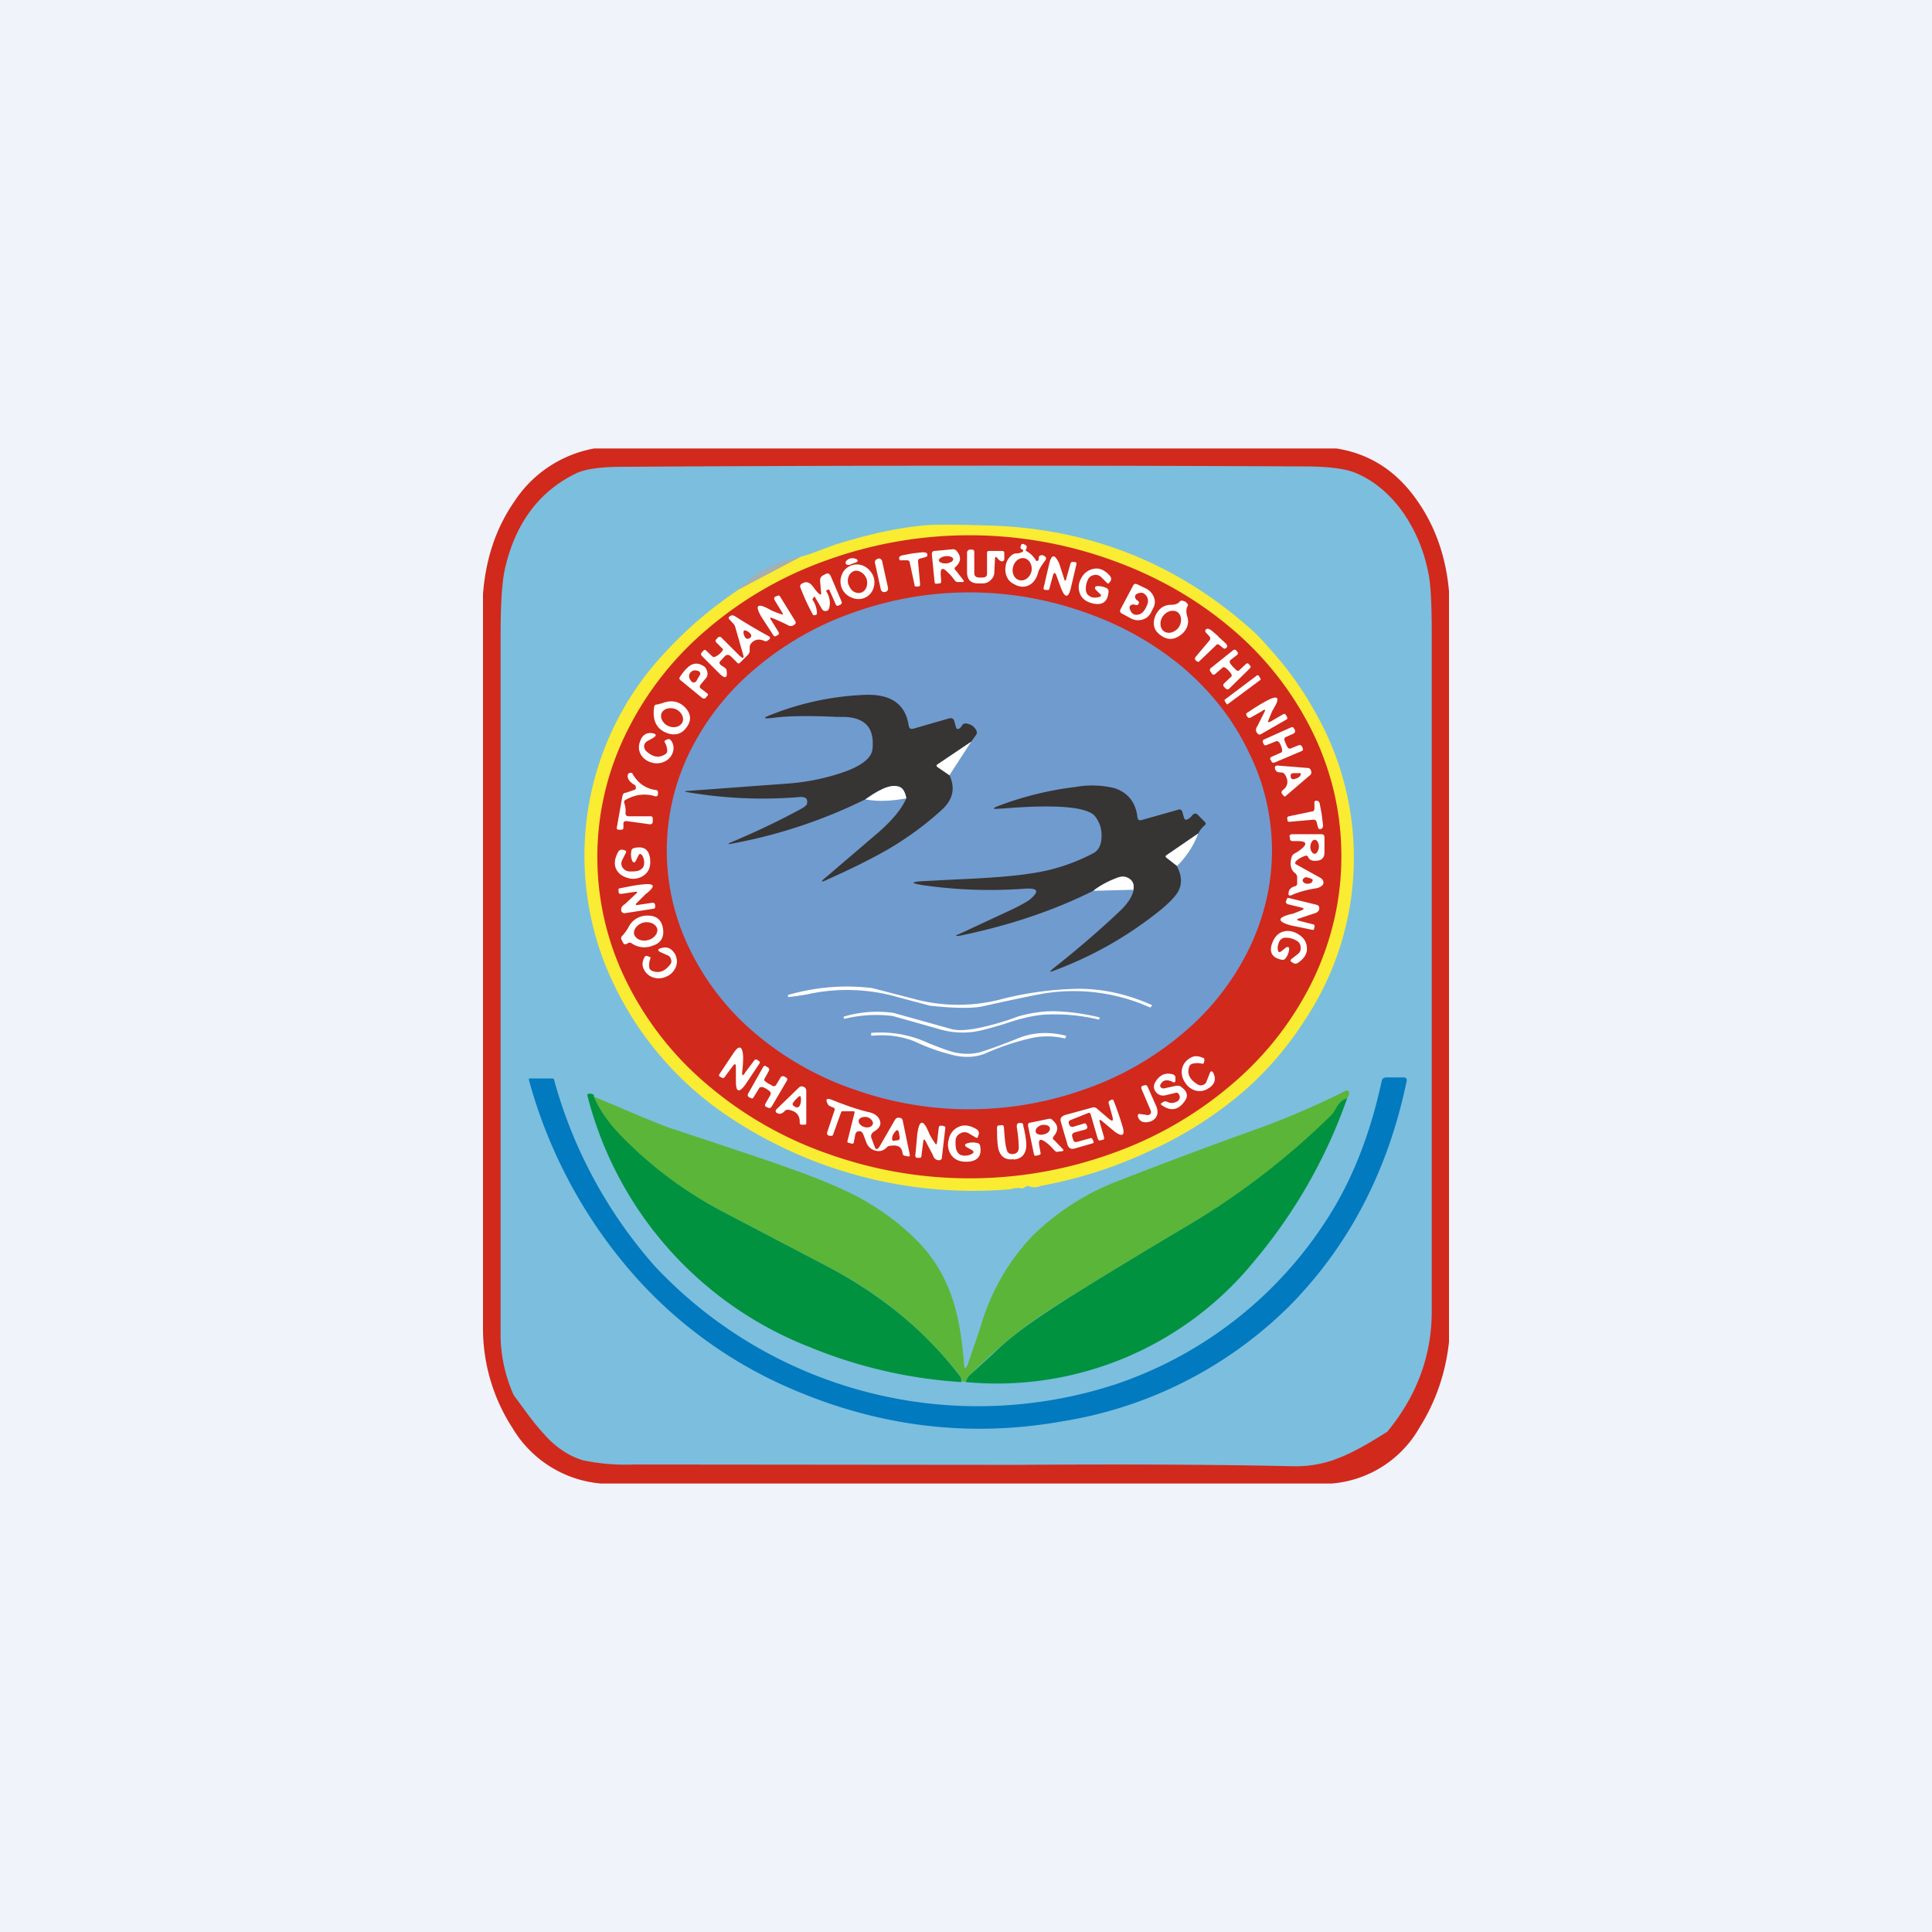 <!-- by TradingView --><svg width="56" height="56" viewBox="0 0 56 56" xmlns="http://www.w3.org/2000/svg"><path fill="#F0F3FA" d="M0 0h56v56H0z"/><path d="M38.74 13c.95.15 1.73.64 2.33 1.5.53.75.84 1.63.93 2.64V38.9c-.1.9-.38 1.72-.85 2.47A3.22 3.22 0 0 1 38.6 43H17.41a3.31 3.31 0 0 1-2.55-1.6 5.31 5.31 0 0 1-.86-2.96V17.22c.08-1.03.38-1.92.9-2.67A3.51 3.51 0 0 1 17.22 13h21.52Z" fill="#D1291C"/><path d="M40.21 41.5c-.58.37-1.04.62-1.38.75-.43.18-.89.26-1.35.25-2.2-.05-4.9-.06-8.06-.04l-11.05-.01a6 6 0 0 1-1.46-.12c-.35-.1-.68-.3-.99-.6a7.51 7.51 0 0 1-.72-.87l-.31-.42a4.37 4.37 0 0 1-.38-1.66V18.45c0-.94.04-1.6.13-1.98.3-1.3.98-2.22 2.04-2.74.28-.14.75-.2 1.4-.2l1.71-.01c6.02-.03 12.03-.03 18.04 0 .7 0 1.18.07 1.47.19.54.23 1 .62 1.38 1.16.34.5.58 1.05.71 1.68.08.33.11.94.11 1.82v19.64c0 1.28-.43 2.45-1.29 3.49Z" fill="#7CBEDE"/><path d="m21.4 17.09 1.8-.95c.13-.03.34-.1.62-.21l.38-.14c.95-.3 1.81-.49 2.58-.56.27-.03.86-.03 1.78 0 2.98.06 5.57 1.09 7.77 3.07.13.12.29.29.47.5a9.6 9.6 0 0 1 1.32 1.84 8.5 8.5 0 0 1-.28 8.9c-.51.8-1.11 1.5-1.8 2.1a11.3 11.3 0 0 1-2.69 1.71 12.78 12.78 0 0 1-3.17 1.02c-.13.05-.24.06-.33.02a.13.13 0 0 0-.14.02.14.14 0 0 1-.13.03.62.62 0 0 0-.28.03 12.75 12.75 0 0 1-8.22-2.13 9.58 9.58 0 0 1-3.53-4.36 8.59 8.59 0 0 1 1.72-9.06c.64-.7 1.35-1.3 2.14-1.83Z" fill="#F9EC32"/><path d="M38.88 24.82c0 1.23-.27 2.42-.81 3.56a9.25 9.25 0 0 1-2.33 3.02 10.95 10.95 0 0 1-3.5 2.03 12.18 12.18 0 0 1-8.25.01 10.93 10.93 0 0 1-3.5-2.01 9.26 9.26 0 0 1-2.35-3.02 8.13 8.13 0 0 1-.01-7.12 9.25 9.25 0 0 1 2.33-3.02 10.95 10.95 0 0 1 3.5-2.03 12.18 12.18 0 0 1 8.25-.01c1.32.47 2.49 1.14 3.5 2a9.26 9.26 0 0 1 2.35 3.02c.55 1.14.82 2.33.82 3.57Z" fill="#D1291C"/><path d="M29.62 15.92c-.04-.01-.05-.04-.03-.1.01-.05.05-.07.1-.04a.4.4 0 0 1 .04.02c.03.02.04.05.02.1l-.02.04.01.03c.12.06.21.15.28.26 0 .02.02.03.04.03s.03-.01.04-.03a.1.1 0 0 0 .01-.05c0-.04.01-.07.05-.08.05-.02.09 0 .13.03.04.03.04.07.01.11-.11.15-.19.27-.21.36-.05.18-.14.3-.26.36-.13.07-.28.06-.44-.03-.16-.08-.24-.22-.25-.41 0-.2.07-.34.2-.44a.22.22 0 0 1 .13-.04c.06 0 .12-.02.16-.04.04-.03.04-.06-.01-.08ZM27.7 16.43c-.04.03-.04.07 0 .1l.22.28c.03.04.02.06-.03.06h-.1a.12.12 0 0 1-.12-.05c-.07-.1-.14-.18-.2-.23-.15-.16-.22-.13-.2.1l.01.15c0 .05-.01.07-.05.07l-.08.01c-.04 0-.06-.01-.06-.05l-.08-.8c0-.06.02-.1.08-.1l.53-.05c.04 0 .07.01.1.04.15.17.14.32-.02.47ZM28.84 16.21l-.02.38c0 .1-.04.16-.1.22a.32.32 0 0 1-.23.1h-.14c-.21 0-.32-.11-.32-.33v-.55c0-.06.03-.1.1-.1h.04c.05 0 .07.03.07.07v.6c0 .1.05.14.15.14h.09c.09 0 .13-.04.13-.12v-.6c0-.03.02-.05.05-.05h.39c.04 0 .06.02.06.06v.17c0 .04-.02.07-.07.07-.03 0-.07-.02-.12-.08-.05-.07-.08-.06-.08.02ZM26.6 17h-.04c-.03 0-.05 0-.05-.04l-.14-.65c0-.05-.04-.07-.08-.07h-.16c-.03.01-.05 0-.06-.02l-.01-.04c0-.03.02-.06.08-.08l.31-.06c.2-.02.3-.04.33-.03.05 0 .09.02.1.05v.04c-.01.03-.03.04-.06.05l-.15.04c-.04 0-.06.04-.06.09l.06.66c0 .03-.01.05-.04.06h-.03Z" fill="#fff"/><path d="M27.43 16.33c.12-.01.2-.07.2-.12 0-.06-.1-.1-.22-.09-.1.01-.2.07-.2.12.01.06.11.1.22.09Z" fill="#D1291C"/><path d="m23.2 16.14-1.8.95a3.4 3.4 0 0 1 1.8-.95Z" fill="#A6AFB2"/><path d="M24.63 16.37c-.02.01-.05.01-.07 0a.07.07 0 0 1-.05-.04c0-.03 0-.05.02-.07.07-.08.17-.1.28-.06.06.03.07.06.01.1a2.94 2.94 0 0 0-.19.07ZM25.45 16.2h-.01a.1.1 0 0 0-.08.11l.17.77a.1.1 0 0 0 .12.08.1.1 0 0 0 .09-.12l-.17-.77a.1.1 0 0 0-.12-.08Z" fill="#fff"/><path d="M29.36 16.45c-.04.18.05.34.2.37.15.03.3-.09.34-.27.03-.17-.06-.34-.21-.37-.15-.03-.3.1-.33.27Z" fill="#D1291C"/><path d="M30.84 16.76c.02.1.05.09.07 0l.12-.43c.01-.03.04-.05.08-.04h.04c.04 0 .06.03.05.07l-.16.68c-.07.3-.17.3-.28.02l-.14-.38c-.04-.1-.07-.09-.1 0l-.1.37c0 .04-.03.06-.08.05h-.05c-.03-.01-.05-.03-.04-.06l.16-.69c.07-.29.16-.3.29-.02l.14.43ZM25.08 17.32a.46.46 0 0 1-.37.01.51.51 0 0 1-.3-.26.5.5 0 0 1-.02-.38.45.45 0 0 1 .24-.28.46.46 0 0 1 .37-.02c.13.05.22.14.29.26a.5.5 0 0 1 .03.39.45.45 0 0 1-.24.28ZM31.61 17.3c.09.03.17.03.26 0 .05-.01.06-.04.02-.08a2.28 2.28 0 0 1-.14-.14c-.03-.06 0-.1.1-.09.07 0 .15.02.23.06a.1.1 0 0 1 .05.11c-.02.27-.16.38-.41.34-.22-.04-.36-.14-.42-.3a.5.5 0 0 1 .04-.44.5.5 0 0 1 .35-.27c.17-.04.33.03.48.2.04.05.05.1.02.15l-.03.04c-.02.04-.05.04-.08.01l-.16-.16a.23.23 0 0 0-.22-.06.23.23 0 0 0-.17.14.56.56 0 0 0-.05.33.2.2 0 0 0 .13.15Z" fill="#fff"/><path d="M24.6 16.95c.05.17.2.27.35.23.15-.04.22-.22.17-.4-.06-.16-.22-.27-.36-.23-.15.05-.22.22-.17.4Z" fill="#D1291C"/><path d="M23.63 17.32c-.01-.03-.03-.03-.05 0l-.03.05v.01c.08.12.12.24.13.38 0 .05-.02.07-.07.07a.1.1 0 0 1-.04 0 6.17 6.17 0 0 1-.37-.8c-.02-.05 0-.09.04-.11.12-.08.23-.05.33.09.08.11.14.18.17.2.05.04.07.02.06-.04l-.03-.34c0-.06.02-.11.08-.15l.06-.03c.08-.05.13-.03.17.05l.31.73c.02.04.01.08-.04.1l-.06.03c-.03 0-.04 0-.06-.03l-.19-.43c0-.02-.02-.02-.03-.01l-.05.02c-.02.01-.02.02-.01.03.1.16.13.33.08.5a.1.1 0 0 1-.1.07.1.1 0 0 1-.1-.05l-.2-.34ZM32.84 16.98c.03-.06.07-.07.13-.04l.27.13c.1.06.17.14.21.25.04.1.03.2-.02.3l-.07.14a.39.39 0 0 1-.25.2.43.43 0 0 1-.32-.03l-.26-.14c-.06-.03-.08-.07-.05-.13l.36-.68Z" fill="#fff"/><path d="M36.87 24.63c0 .99-.22 1.94-.66 2.86a7.45 7.45 0 0 1-1.9 2.44 8.92 8.92 0 0 1-2.83 1.63 9.98 9.98 0 0 1-6.72.02 8.91 8.91 0 0 1-2.85-1.61 7.44 7.44 0 0 1-1.9-2.42 6.48 6.48 0 0 1-.03-5.73 7.45 7.45 0 0 1 1.9-2.43 8.91 8.91 0 0 1 2.84-1.63 9.98 9.98 0 0 1 6.7-.02c1.08.37 2.03.91 2.86 1.6.82.7 1.46 1.51 1.9 2.43.46.91.68 1.87.69 2.86Z" fill="#709BCE"/><path d="M33.22 17.6c-.07.15-.16.22-.28.22a.17.17 0 0 1-.15-.08c-.06-.1-.07-.16-.01-.2a.14.14 0 0 1 .12-.01c.06.02.1 0 .1-.03.03-.04.01-.07-.04-.1a.14.14 0 0 1-.06-.1c0-.07.05-.1.17-.12.05 0 .1.02.14.07.08.09.09.2.01.35Z" fill="#D1291C"/><path d="M22.4 17.92c-.08-.03-.1-.02-.05.05l.21.34c.03.04.02.08-.02.1l-.04.02c-.03.02-.06.02-.08-.01l-.35-.54c-.2-.34-.12-.41.23-.22.06.04.17.08.33.14.06.02.08 0 .04-.05l-.22-.36c-.02-.05-.01-.08.03-.1l.06-.02c.03-.02.05-.01.07.02l.44.71c.02.04.02.08-.02.1-.06.06-.14.06-.23 0a8.64 8.64 0 0 0-.4-.18ZM34.36 17.44l.05.05c.03.03.03.07 0 .1-.03.08-.03.16 0 .27.07.2 0 .4-.18.54-.2.15-.38.16-.58.02-.2-.14-.25-.32-.17-.55.09-.22.25-.34.47-.34.11 0 .2-.03.25-.1.03-.02.06-.03.1-.01l.06.02Z" fill="#fff"/><path d="M33.7 17.87c-.1.15-.08.35.04.43.13.09.32.03.43-.12.1-.16.08-.35-.04-.44-.13-.08-.32-.03-.43.13Z" fill="#D1291C"/><path d="M21.18 19.02c-.06-.05-.12-.05-.17 0l-.11.12c-.06.05-.06.1.01.15.1.06.15.1.15.14.03.22-.03.26-.2.1l-.51-.51c-.04-.04-.04-.08 0-.12l.04-.04c.03-.03.05-.03.08 0l.17.16c.02.02.05.03.08.02a.5.5 0 0 0 .22-.18c.02-.02.02-.04 0-.06l-.17-.17c-.04-.04-.04-.07 0-.11l.04-.04c.03-.03.07-.03.1 0l.52.52c.11.1.15.09.1-.06l-.22-.77a.25.25 0 0 0-.07-.11l-.09-.1c-.04-.03-.04-.07.01-.1.04-.03.09-.03.14 0 .47.3.8.48.98.58.05.03.05.06.01.1l-.03.02a.09.09 0 0 1-.1.02c-.15-.07-.28-.05-.38.06a.18.18 0 0 0-.05.12v.12c-.01.05-.03.08-.06.11l-.21.21c-.04.04-.07.04-.1 0l-.18-.18ZM35.31 18.45l.23.21c.03.05.04.08.02.1l-.03.03c-.02.02-.05.01-.07 0l-.12-.1c-.04-.02-.07-.02-.1.02l-.48.46c-.02.02-.04.02-.06 0a.17.17 0 0 1-.06-.05v-.06l.42-.5c.03-.04.02-.08 0-.11l-.1-.11c-.03-.02-.03-.05-.02-.07 0-.01 0-.02.02-.03.02-.02.06-.02.1 0 .03.01.11.08.25.2Z" fill="#fff"/><path d="M21.76 18.38c.02.03.02.06 0 .09a.11.11 0 0 1-.06.04c-.04.02-.08 0-.11-.05a.3.3 0 0 1-.04-.12c0-.06.02-.08.08-.06.04.02.09.05.13.1Z" fill="#D1291C"/><path d="m35.74 19.33.1.1c.03.02.07.02.1-.02l.17-.16c.03-.03.06-.03.09 0l.02.03c.04.03.04.06 0 .1l-.59.58c-.03.03-.06.03-.1 0l-.05-.05c-.03-.03-.03-.07 0-.1l.2-.19c.03-.02.03-.05 0-.1a.93.93 0 0 0-.14-.15c-.04-.03-.08-.04-.1-.02l-.21.18c-.04.04-.07.03-.1 0l-.04-.06c-.03-.03-.03-.07 0-.1l.65-.52c.04-.03.07-.02.1.01l.02.03c.03.03.03.06 0 .09l-.18.14c-.04.03-.05.07-.02.11a.7.7 0 0 0 .08.1ZM20.32 19.96l.18.14c.03.02.03.05 0 .07l-.03.04c-.04.05-.08.05-.13.01l-.61-.5c-.04-.03-.05-.06-.02-.1.1-.16.2-.26.28-.32.12-.08.25-.09.39 0 .07.03.1.1.12.17.02.08 0 .15-.05.2l-.14.17c-.04.05-.03.08 0 .12Z" fill="#fff"/><path d="M20.23 19.66a.83.83 0 0 1-.06.1c-.05.03-.09.03-.12 0-.08-.09-.1-.17-.05-.25.06-.08.14-.1.24-.06.05.02.07.06.05.11l-.06.1Z" fill="#D1291C"/><path d="m36.43 19.58-.93.7a.04.04 0 0 0 0 .04l.05.08c.01.02.03.02.05 0l.93-.69a.04.04 0 0 0 0-.05l-.05-.08a.04.04 0 0 0-.05 0Z" fill="#fff"/><path d="m28.15 21.5-.98.66c-.03.02-.03.04 0 .07l.35.24c.18.38.1.72-.24 1.02-.46.42-.98.8-1.56 1.14-.44.25-1.01.54-1.73.86-.2.1-.22.07-.04-.07l1.52-1.3c.4-.35.67-.68.8-.98-.04-.17-.09-.27-.16-.32-.2-.1-.52 0-.97.3l-.06.05a14.75 14.75 0 0 1-3.96 1.3v-.01l.01-.02c.72-.3 1.42-.63 2.1-1 .1-.06.15-.1.16-.14.03-.14-.03-.2-.18-.2a12.9 12.9 0 0 1-3.35-.15v-.01l.01-.01 2.99-.22a6.4 6.4 0 0 0 1.38-.26c.67-.2 1.02-.45 1.05-.74.06-.6-.2-.9-.8-.93h-.24c-.82-.04-1.43-.03-1.86.03-.28.03-.29 0-.02-.1a8.21 8.21 0 0 1 2.73-.57c.74-.02 1.15.28 1.24.9.02.08.06.1.14.08l1.04-.3c.07-.01.12.01.14.08l.05.18c.01.05.04.06.09.04a.27.27 0 0 0 .09-.1.11.11 0 0 1 .11-.05c.15.02.24.09.3.2.02.05.02.09 0 .12l-.15.21Z" fill="#373434"/><path d="m36.6 20.6-.35.2c-.04.02-.07.01-.1-.03l-.02-.04c-.02-.03-.01-.05.02-.07.25-.17.44-.28.55-.34.35-.19.42-.11.21.23-.04.06-.08.17-.14.32-.03.06-.01.08.05.05l.36-.21c.05-.03.08-.02.1.03l.03.05c.01.03 0 .06-.03.07l-.73.42c-.04.02-.07.02-.1-.02-.06-.06-.06-.14 0-.22l.2-.4c.04-.07.02-.08-.05-.05ZM19.15 20.4c.3-.13.55-.08.74.14.14.17.15.35.02.53-.13.19-.3.25-.51.2-.35-.1-.5-.36-.44-.77 0-.05.03-.08.08-.08l.06-.01.05-.02Z" fill="#fff"/><path d="M19.36 21.04c.17.08.35.03.42-.1.06-.13-.02-.3-.18-.38-.17-.07-.35-.03-.42.1-.06.13.02.3.18.38Z" fill="#D1291C"/><path d="M37.13 21.62a.47.47 0 0 0-.05-.1c-.04-.04-.07-.05-.1-.03l-.28.11c-.03.01-.05 0-.07-.03l-.02-.04c-.02-.05 0-.09.04-.1l.78-.35c.04-.01.06 0 .08.04l.02.03c.02.06 0 .1-.05.12l-.2.09c-.04.01-.06.05-.05.1l.04.1.05.1c.03.04.06.05.1.03l.2-.08c.07-.03.1-.01.13.05l.01.03c.02.04 0 .07-.03.08l-.78.33c-.05.02-.09 0-.1-.04l-.03-.05c-.01-.03 0-.05.03-.07l.27-.12c.04-.01.05-.05.04-.1a.61.61 0 0 0-.03-.1ZM19.34 21.76a.5.5 0 0 0-.07-.24c-.02-.03 0-.06.03-.07l.05-.02c.04-.02.06 0 .09.02.08.1.1.22.07.33a.45.45 0 0 1-.26.3.52.52 0 0 1-.37.02.51.51 0 0 1-.3-.22.43.43 0 0 1-.03-.38c.06-.19.18-.27.35-.25.13.02.14.07.03.14l-.18.1a.17.17 0 0 0-.08.14c0 .05.02.1.06.14.18.17.36.21.54.1a.12.12 0 0 0 .07-.11ZM28.15 21.5l-.63.97-.35-.24c-.03-.03-.03-.05 0-.07l.98-.66ZM37.25 22.46a.13.13 0 0 0-.12-.07c-.1 0-.15-.03-.17-.1-.02-.06 0-.1.07-.1l.87.07c.05 0 .09.03.1.08.02.05.01.1-.03.13l-.7.6c-.01.02-.04.02-.06 0l-.05-.06c-.02-.03-.02-.06.01-.1.16-.11.19-.27.08-.45ZM18.37 22.9c.04 0 .06-.03.06-.06 0-.04 0-.07-.04-.09-.15-.09-.22-.19-.19-.3.01-.03.04-.05.07-.05.03 0 .06 0 .07.04.16.27.38.42.67.46.05 0 .07.04.06.09v.05c-.02.04-.04.05-.08.04-.3-.09-.58-.05-.85.1-.05.02-.06.06-.04.11.03.1.04.19.03.27 0 .07.03.1.1.1h.62c.05 0 .07.02.07.07v.08c0 .06-.03.09-.1.08l-.66-.09c-.06 0-.09.02-.09.08v.11c0 .04-.02.06-.06.06h-.07c-.05 0-.07-.02-.06-.07l.16-.9c.01-.06.04-.1.1-.1l.23-.08Z" fill="#fff"/><path d="M37.58 22.41h.06c.06-.01.08.01.05.07-.02.04-.08.08-.17.1-.03.01-.05.01-.07 0a.11.11 0 0 1-.04-.1c0-.05.04-.07.09-.07h.08Z" fill="#D1291C"/><path d="M26.27 23.14c-.43.08-.82.1-1.19.03l.07-.04c.44-.32.76-.42.96-.3.07.04.13.14.16.3Z" fill="#fff"/><path d="m34.73 24.16-.92.63c-.03.02-.03.04 0 .07l.3.24c.14.27.16.5.05.72-.07.14-.24.32-.5.54-.94.76-1.97 1.35-3.1 1.77-.14.06-.15.04-.03-.06.71-.56 1.37-1.13 1.97-1.7.2-.2.32-.39.36-.58.01-.14-.02-.24-.11-.31-.1-.07-.2-.09-.33-.05-.25.09-.5.21-.73.39-1.2.6-2.5 1.02-3.86 1.3-.15.02-.16 0-.02-.05l1.42-.66c.28-.13.48-.24.6-.32.31-.25.27-.36-.14-.33-.96.07-1.94.04-2.92-.1-.39-.06-.38-.1 0-.12l.96-.05c.98-.04 1.69-.1 2.13-.17a5.5 5.5 0 0 0 1.85-.6c.15-.09.22-.26.22-.5a.88.88 0 0 0-.19-.56c-.22-.27-1.1-.35-2.6-.23l-.18.01c-.2.02-.2-.01-.02-.08a9.47 9.47 0 0 1 2.24-.55 2.7 2.7 0 0 1 1.14.04c.37.13.6.4.65.84.01.07.05.1.12.08l1.06-.3c.06-.02.1 0 .12.06l.05.18c.02.05.05.06.1.04.04-.02.1-.06.13-.11.06-.07.12-.08.18-.01l.18.18c.05.04.05.08 0 .12a.75.75 0 0 0-.18.23Z" fill="#373434"/><path d="M37.31 23.75v-.04c0-.02.02-.04.05-.05l.67-.14c.05 0 .07-.04.07-.09v-.15c-.01-.03 0-.05.03-.07h.03c.04 0 .07.02.09.07l.06.32.04.33c0 .05-.03.09-.06.1h-.04c-.03 0-.04-.03-.05-.06l-.04-.15c-.01-.04-.04-.06-.1-.06l-.68.06c-.03 0-.05 0-.06-.03v-.04ZM34.73 24.16c-.13.35-.34.67-.61.94l-.31-.24c-.03-.03-.03-.05 0-.07l.92-.63ZM37.62 24.38h-.14c-.05 0-.07-.01-.09-.05v-.05c-.03-.06 0-.1.07-.1h.84c.06 0 .09.03.09.09v.44c0 .15-.08.23-.23.24-.12.01-.2-.02-.24-.1-.02-.05-.06-.06-.1-.04-.13.05-.21.1-.26.16-.03.03-.03.06.02.09l.72.4c.03.03.05.06.06.1 0 .04 0 .07-.03.1a.34.34 0 0 1-.2.09c-.3.05-.53.12-.7.2-.06.02-.09 0-.08-.06 0-.1.07-.17.18-.2.05-.01.07-.04.07-.1v-.15c0-.05-.02-.1-.06-.13-.13-.1-.16-.26-.1-.47a.17.17 0 0 1 .08-.1c.1-.05.16-.1.2-.13.18-.15.15-.23-.1-.23Z" fill="#fff"/><path d="M37.98 24.54c0 .12.06.2.12.21.07 0 .12-.1.13-.2 0-.12-.06-.21-.12-.21-.07 0-.12.09-.13.2Z" fill="#D1291C"/><path d="M18.67 25.03a.37.37 0 0 0-.06-.24c-.04-.05-.07-.05-.1 0l-.09.18c-.05.05-.08.03-.11-.06a.5.5 0 0 1-.01-.24c0-.05.04-.08.08-.09.27-.06.42.03.46.29.03.22-.02.38-.16.49a.53.53 0 0 1-.44.1c-.17-.04-.3-.12-.37-.25-.08-.15-.06-.32.05-.52.03-.05.08-.07.13-.06l.06.02c.04 0 .05.03.03.07l-.1.2a.22.22 0 0 0 0 .22c.05.07.11.11.2.12.14 0 .25 0 .32-.05a.2.2 0 0 0 .11-.18ZM32.86 25.79l-1.17.03c.23-.18.48-.3.73-.39.13-.04.24-.02.33.05.09.07.13.17.1.3Z" fill="#fff"/><path d="M37.88 25.43c.12.03.18.06.17.08-.01.06-.05.1-.11.1a.16.16 0 0 1-.16-.04c-.03-.04-.03-.07 0-.1a.1.1 0 0 1 .1-.04Z" fill="#D1291C"/><path d="M18.43 25.91c.06-.05.05-.07-.02-.06l-.4.06c-.05 0-.08-.01-.08-.06v-.04c-.01-.04 0-.06.03-.06.3-.06.5-.1.63-.11.4-.05.43.04.12.28l-.25.25c-.05.05-.04.07.03.06l.4-.06c.06-.01.09.01.1.06v.06c0 .03-.02.05-.05.05l-.83.13c-.05 0-.08-.02-.1-.06-.02-.08.01-.15.1-.2l.32-.3ZM37.66 26.62c-.08.02-.08.05 0 .07l.39.1c.05 0 .06.04.05.08l-.01.05c0 .03-.03.04-.06.03l-.63-.13c-.38-.11-.38-.22 0-.32.08-.01.19-.06.34-.12.06-.03.06-.05 0-.07l-.41-.1c-.05-.02-.07-.05-.05-.1l.02-.05c.01-.03.03-.04.06-.03l.82.2c.04.02.06.05.06.1 0 .07-.06.13-.16.15l-.42.14ZM18.2 27.34a.22.22 0 0 1-.07.03c-.03 0-.06-.01-.07-.05l-.04-.07a.1.1 0 0 1 .02-.13c.07-.07.13-.16.18-.25a.6.6 0 0 1 .57-.33c.25 0 .4.14.43.4.03.23-.07.4-.3.47a.64.64 0 0 1-.6-.06.1.1 0 0 0-.12-.01Z" fill="#fff"/><path d="M18.78 27.25c.18-.04.3-.2.27-.33-.04-.14-.22-.22-.4-.18-.18.05-.3.2-.27.34.04.14.22.22.4.17Z" fill="#D1291C"/><path d="M37.08 27.3a.37.37 0 0 0-.04.24c.01.06.04.07.09.04l.15-.12c.07-.03.1 0 .08.1a.5.5 0 0 1-.1.22.1.1 0 0 1-.1.04c-.27-.05-.37-.2-.3-.44.07-.21.18-.34.35-.38.15-.04.3 0 .44.09.15.1.22.22.23.37.02.17-.07.32-.26.45-.05.03-.1.03-.14 0l-.05-.03c-.03-.03-.03-.05 0-.08l.18-.14c.07-.05.1-.12.09-.2a.22.22 0 0 0-.13-.2.58.58 0 0 0-.31-.08.2.2 0 0 0-.18.11ZM18.82 28.04c0 .05.04.08.08.1.2.08.37.02.53-.19.03-.04.04-.09.02-.14a.16.16 0 0 0-.1-.12l-.18-.08c-.12-.05-.12-.1 0-.13.17-.05.3.01.4.18.06.13.07.26.01.39a.5.5 0 0 1-.25.25.52.52 0 0 1-.37.04.46.46 0 0 1-.3-.25c-.05-.1-.05-.22.02-.34.01-.03.04-.05.08-.04l.05.02c.04 0 .05.03.04.06a.49.49 0 0 0-.03.25ZM23.46 28.81a6.31 6.31 0 0 1-.62.09V28.84c.8-.23 1.62-.3 2.44-.2l1.16.3a4.93 4.93 0 0 0 2.67 0 9.8 9.8 0 0 1 2.15-.28c.72 0 1.42.16 2.1.46.03 0 .04.02.02.04l-.03.04h-.02a5.4 5.4 0 0 0-3.09-.4c-.28.05-.87.17-1.76.37-.28.06-.8.06-1.53-.02l-.9-.24a5.33 5.33 0 0 0-2.6-.1ZM27.55 29.82c.32.1.88 0 1.69-.26l.28-.1c.35-.1.69-.15 1.03-.15a6.2 6.2 0 0 1 1.32.18v.04c0 .02-.02.02-.04.02a5.42 5.42 0 0 0-1.56-.14c-.28.02-.67.1-1.16.27-.39.12-.69.2-.9.23a2.4 2.4 0 0 1-1.02-.09l-1.31-.37a3.87 3.87 0 0 0-1.4.08c-.01 0-.02 0-.02-.02l-.01-.04a3.37 3.37 0 0 1 1.45-.11l1.65.46Z" fill="#fff"/><path d="M28.4 30.5c.21-.06.6-.2 1.15-.42.41-.16.86-.18 1.34-.06.01 0 .02.01.01.02l-.02.04c0 .02-.01.03-.02.02a2.14 2.14 0 0 0-1.01 0 7.27 7.27 0 0 0-1.3.44c-.26.1-.54.12-.85.06a5.7 5.7 0 0 1-1.18-.41c-.4-.16-.82-.21-1.24-.17-.02 0-.03 0-.03-.03v-.05a3.25 3.25 0 0 1 1.67.3c.33.13.57.22.73.26.26.06.51.06.76 0ZM21.59 31.1l.27-.36c.02-.03.05-.04.09-.02l.04.03c.04.02.04.05.02.08l-.4.6c-.19.26-.28.23-.28-.09v-.41c0-.1-.03-.11-.09-.03l-.23.31c-.02.04-.06.05-.1.02l-.04-.02c-.03-.02-.04-.04-.02-.07l.4-.6c.17-.26.27-.23.29.08 0 .08 0 .23-.03.47 0 .09.02.1.08.02ZM34.47 30.92c-.07.2.01.37.24.51.05.03.1.04.15.02.06-.02.1-.05.11-.1l.08-.2c.04-.13.09-.13.14 0 .06.16 0 .3-.17.4a.45.45 0 0 1-.4.05.53.53 0 0 1-.28-.24.51.51 0 0 1-.08-.37c.03-.14.11-.25.25-.33.1-.06.22-.06.35 0 .04 0 .05.03.05.07l-.01.06c-.01.04-.03.05-.07.04a.52.52 0 0 0-.25 0 .13.13 0 0 0-.11.09ZM22.3 31.42l.1.06c.05.01.08 0 .1-.04l.12-.2c.03-.05.07-.06.13-.03l.03.02c.04.02.05.05.03.09l-.44.75c-.03.05-.07.06-.12.03l-.05-.02c-.03-.02-.03-.05-.02-.08l.15-.26c.02-.04.01-.08-.02-.11a.68.68 0 0 0-.1-.07.56.56 0 0 0-.1-.05c-.05 0-.1 0-.11.04l-.16.26c-.02.03-.04.04-.07.02l-.05-.02c-.05-.03-.06-.07-.03-.12l.43-.76c.02-.04.05-.05.09-.02l.03.02c.06.03.07.07.04.12l-.11.2c-.03.04-.02.08.02.1a.9.9 0 0 0 .1.07ZM33.64 31.43a.07.07 0 0 0 .01.09c.02.02.05.03.08.03l.37-.08c.05 0 .1 0 .13.03.19.13.22.28.1.43-.18.25-.4.29-.66.1-.03-.02-.03-.04 0-.06l.05-.03a.12.12 0 0 1 .12 0c.08.04.16.04.25 0a.16.16 0 0 0 .1-.1.13.13 0 0 0-.02-.12c-.02-.04-.06-.06-.11-.04l-.25.06c-.13.04-.23 0-.3-.08-.08-.1-.08-.2-.02-.3.12-.2.29-.28.5-.22.06.02.09.06.08.12v.05c0 .06-.03.08-.08.05-.16-.08-.28-.06-.35.07Z" fill="#fff"/><path d="M22.81 40.2a12.82 12.82 0 0 1-4.74-3.6 14.21 14.21 0 0 1-2.74-5.3c0-.03 0-.04.02-.04h.66c.03 0 .05.02.05.04a13.57 13.57 0 0 0 2.91 5.39 12.84 12.84 0 0 0 13.38 3.43 11.72 11.72 0 0 0 6.37-5.2c.6-1.04 1.04-2.24 1.33-3.59.02-.07.06-.1.14-.1h.48c.09 0 .12.04.1.12-.55 2.63-1.7 4.8-3.42 6.53a12.04 12.04 0 0 1-6.57 3.32c-2.71.48-5.37.15-7.97-1Z" fill="#027ABF"/><path d="M33.25 32.32a.1.1 0 0 0 .1-.04.1.1 0 0 0 0-.1l-.26-.61c-.02-.05-.01-.08.03-.1l.05-.01c.04-.02.07 0 .09.03l.23.52c.07.14.08.26.03.35-.05.1-.15.16-.3.17-.13 0-.2-.05-.24-.17 0-.06.01-.08.07-.07l.2.03ZM22.74 32.21c-.07.07-.14.09-.2.06-.07-.03-.07-.07-.03-.12l.64-.62a.12.12 0 0 1 .14-.03c.05.02.08.06.08.12v.94c0 .03-.02.04-.05.04h-.08c-.04 0-.06-.02-.06-.06.01-.21-.1-.33-.31-.37-.05-.01-.1 0-.13.04Z" fill="#fff"/><path d="M39.05 31.83c-.1.02-.2.1-.28.23-.08.14-.15.24-.2.3a21.7 21.7 0 0 1-4.34 3.28c-1.3.78-2.36 1.42-3.16 1.92a14.2 14.2 0 0 0-2.96 2.3c-.04.03-.08.1-.12.2-.05-.03-.1-.02-.13 0 .02-.07 0-.13-.03-.18a11.5 11.5 0 0 0-3.81-3.15l-3.13-1.64A11.56 11.56 0 0 1 18 32.93a3.76 3.76 0 0 1-.8-1.15l.76.32c.65.28 1.14.48 1.47.6 1.61.53 2.78.92 3.5 1.18.82.29 1.48.57 1.97.83.62.34 1.18.75 1.66 1.23.46.46.8 1 1.02 1.63.19.53.3 1.17.36 1.93.01.2.05.2.12.02l.36-1.05a6.33 6.33 0 0 1 1.49-2.63 7.2 7.2 0 0 1 2.58-1.64c1.15-.45 2.53-.97 4.15-1.55A24.4 24.4 0 0 0 39 31.62c.05-.02.08-.01.1.03.02.04 0 .1-.05.18Z" fill="#5BB538"/><path d="M17.21 31.78c.17.4.44.78.8 1.15.87.89 1.83 1.6 2.88 2.16l3.13 1.64c1.52.8 2.8 1.85 3.8 3.15.04.05.05.1.04.18-1.55-.1-3.03-.45-4.43-1.03a10.62 10.62 0 0 1-6.4-7.26c-.01-.05 0-.07.05-.07.1 0 .15.03.13.08Z" fill="#019240"/><path d="M23.16 31.78c.03-.02.04-.01.05.02.02.1 0 .19-.03.25-.03.05-.07.06-.12.04l-.05-.03c-.04-.03-.05-.06-.02-.1.04-.06.1-.12.17-.18Z" fill="#D1291C"/><path d="M39.05 31.83a15.06 15.06 0 0 1-2.7 4.73 9.62 9.62 0 0 1-8.36 3.5c.04-.1.08-.17.12-.2l.76-.7c.47-.45 1.2-.98 2.2-1.6.8-.5 1.85-1.14 3.16-1.92a21.7 21.7 0 0 0 4.33-3.29c.06-.05.12-.15.2-.29.09-.13.18-.2.29-.23Z" fill="#019240"/><path d="M24.77 32.25c0-.02 0-.04-.04-.04h-.3c-.03 0-.04.01-.05.03l-.23.64c-.01.04-.04.05-.08.04h-.04c-.05-.02-.07-.06-.05-.11l.21-.63c.02-.03 0-.06-.04-.08a.44.44 0 0 1-.14-.07c-.1-.17-.06-.22.13-.14.4.16.75.28 1.06.35.16.04.26.12.3.23.05.12 0 .22-.15.32-.09.05-.12.12-.09.2l.09.24c.03.1.08.1.14.01l.45-.78c.03-.05.07-.07.13-.06.06 0 .09.04.1.1l.2.97c0 .04 0 .05-.04.05l-.1-.02c-.04 0-.07-.04-.07-.08-.02-.17-.13-.24-.34-.21-.05 0-.1.02-.13.06a.31.31 0 0 1-.32.08.37.37 0 0 1-.26-.24l-.08-.21c-.03-.08-.07-.12-.13-.11-.06 0-.1.04-.11.1l-.04.21c0 .04-.02.05-.06.05l-.07-.02c-.05 0-.07-.03-.05-.08l.2-.8ZM32.24 32.35l-.1-.36c-.02-.05 0-.08.05-.1l.04-.02.04.01c.12.3.2.55.27.78.07.25 0 .3-.22.15l-.37-.31c-.07-.06-.1-.05-.07.04l.12.42c.01.04 0 .07-.04.08l-.05.01c-.05.02-.07 0-.09-.04l-.2-.69c-.01-.06-.05-.08-.1-.05l-.5.2c-.04.02-.05.06-.04.1l.03.06a.1.1 0 0 0 .1.03l.33-.1c.02 0 .04.01.05.04l.02.04c.02.05 0 .08-.05.1l-.3.08c-.07.02-.1.07-.08.13l.03.09c.01.05.05.07.1.06l.4-.11c.02-.01.04 0 .05.02l.04.08c0 .02 0 .04-.03.05l-.52.15c-.1.03-.18-.01-.21-.12l-.19-.65c-.03-.1.01-.16.12-.2l.8-.22c.04-.01.08 0 .11.02l.35.3c.12.1.15.08.11-.07Z" fill="#fff"/><path d="M25.06 32.67c.11.03.22-.01.24-.09.02-.07-.05-.16-.16-.2-.12-.02-.22.01-.25.09-.02.08.06.17.17.2Z" fill="#D1291C"/><path d="m30.55 33.04.25.26c.04.03.03.06-.02.07l-.1.01c-.04.02-.09 0-.12-.04-.09-.1-.16-.17-.23-.22-.18-.14-.25-.1-.2.12l.03.17c.01.04 0 .06-.05.07l-.08.02c-.03 0-.05 0-.06-.04l-.17-.82c-.01-.06.01-.1.07-.1l.53-.11c.04-.01.08 0 .1.03.18.15.19.3.04.48-.03.03-.03.07 0 .1ZM26.83 33.08c-.04-.07-.06-.07-.07.01l-.05.4c0 .06-.03.08-.08.07h-.05c-.03 0-.05-.03-.05-.06l.06-.65c.06-.4.17-.41.33-.03.02.06.08.17.17.3.04.07.06.06.07 0l.05-.43c0-.05.04-.07.1-.06l.05.01c.03.01.05.03.04.06l-.1.86c0 .04-.03.07-.08.07-.09 0-.15-.05-.18-.15l-.21-.4ZM29.38 33.6c-.21.03-.35-.05-.42-.23-.04-.1-.06-.3-.06-.58v-.11c0-.03.01-.05.04-.06H29c.06-.02.1 0 .1.07.02.3.04.52.08.63.02.1.09.14.19.13.1-.01.15-.07.16-.17 0-.11-.01-.33-.06-.63 0-.06.02-.1.08-.1h.05c.03 0 .05.02.06.05 0 .02 0 .06.02.11.06.27.08.46.06.58-.03.19-.15.3-.35.32Z" fill="#fff"/><path d="M30.26 32.88c.12-.03.19-.11.17-.19-.02-.07-.13-.1-.24-.08-.11.03-.19.12-.17.2.02.07.13.1.24.07Z" fill="#D1291C"/><path d="M27.92 33.5c.1 0 .18-.01.26-.06.05-.03.05-.06 0-.1l-.18-.1c-.05-.05-.03-.09.07-.11a.53.53 0 0 1 .25 0 .1.1 0 0 1 .09.09c.05.27-.06.42-.32.45-.24.02-.4-.04-.51-.18a.52.52 0 0 1-.08-.46.5.5 0 0 1 .27-.36c.16-.08.34-.06.55.07.05.04.06.08.05.14l-.02.05c0 .05-.03.06-.07.04l-.2-.12a.24.24 0 0 0-.24 0 .23.23 0 0 0-.14.19c-.01.14 0 .26.04.33.04.08.1.12.18.12Z" fill="#fff"/><path d="m26.05 32.8.03.17c0 .04-.01.07-.05.08l-.08.01c-.07.02-.1 0-.09-.07 0-.07.04-.14.1-.2a.05.05 0 0 1 .05-.03c.02.01.03.02.04.05Z" fill="#D1291C"/></svg>
